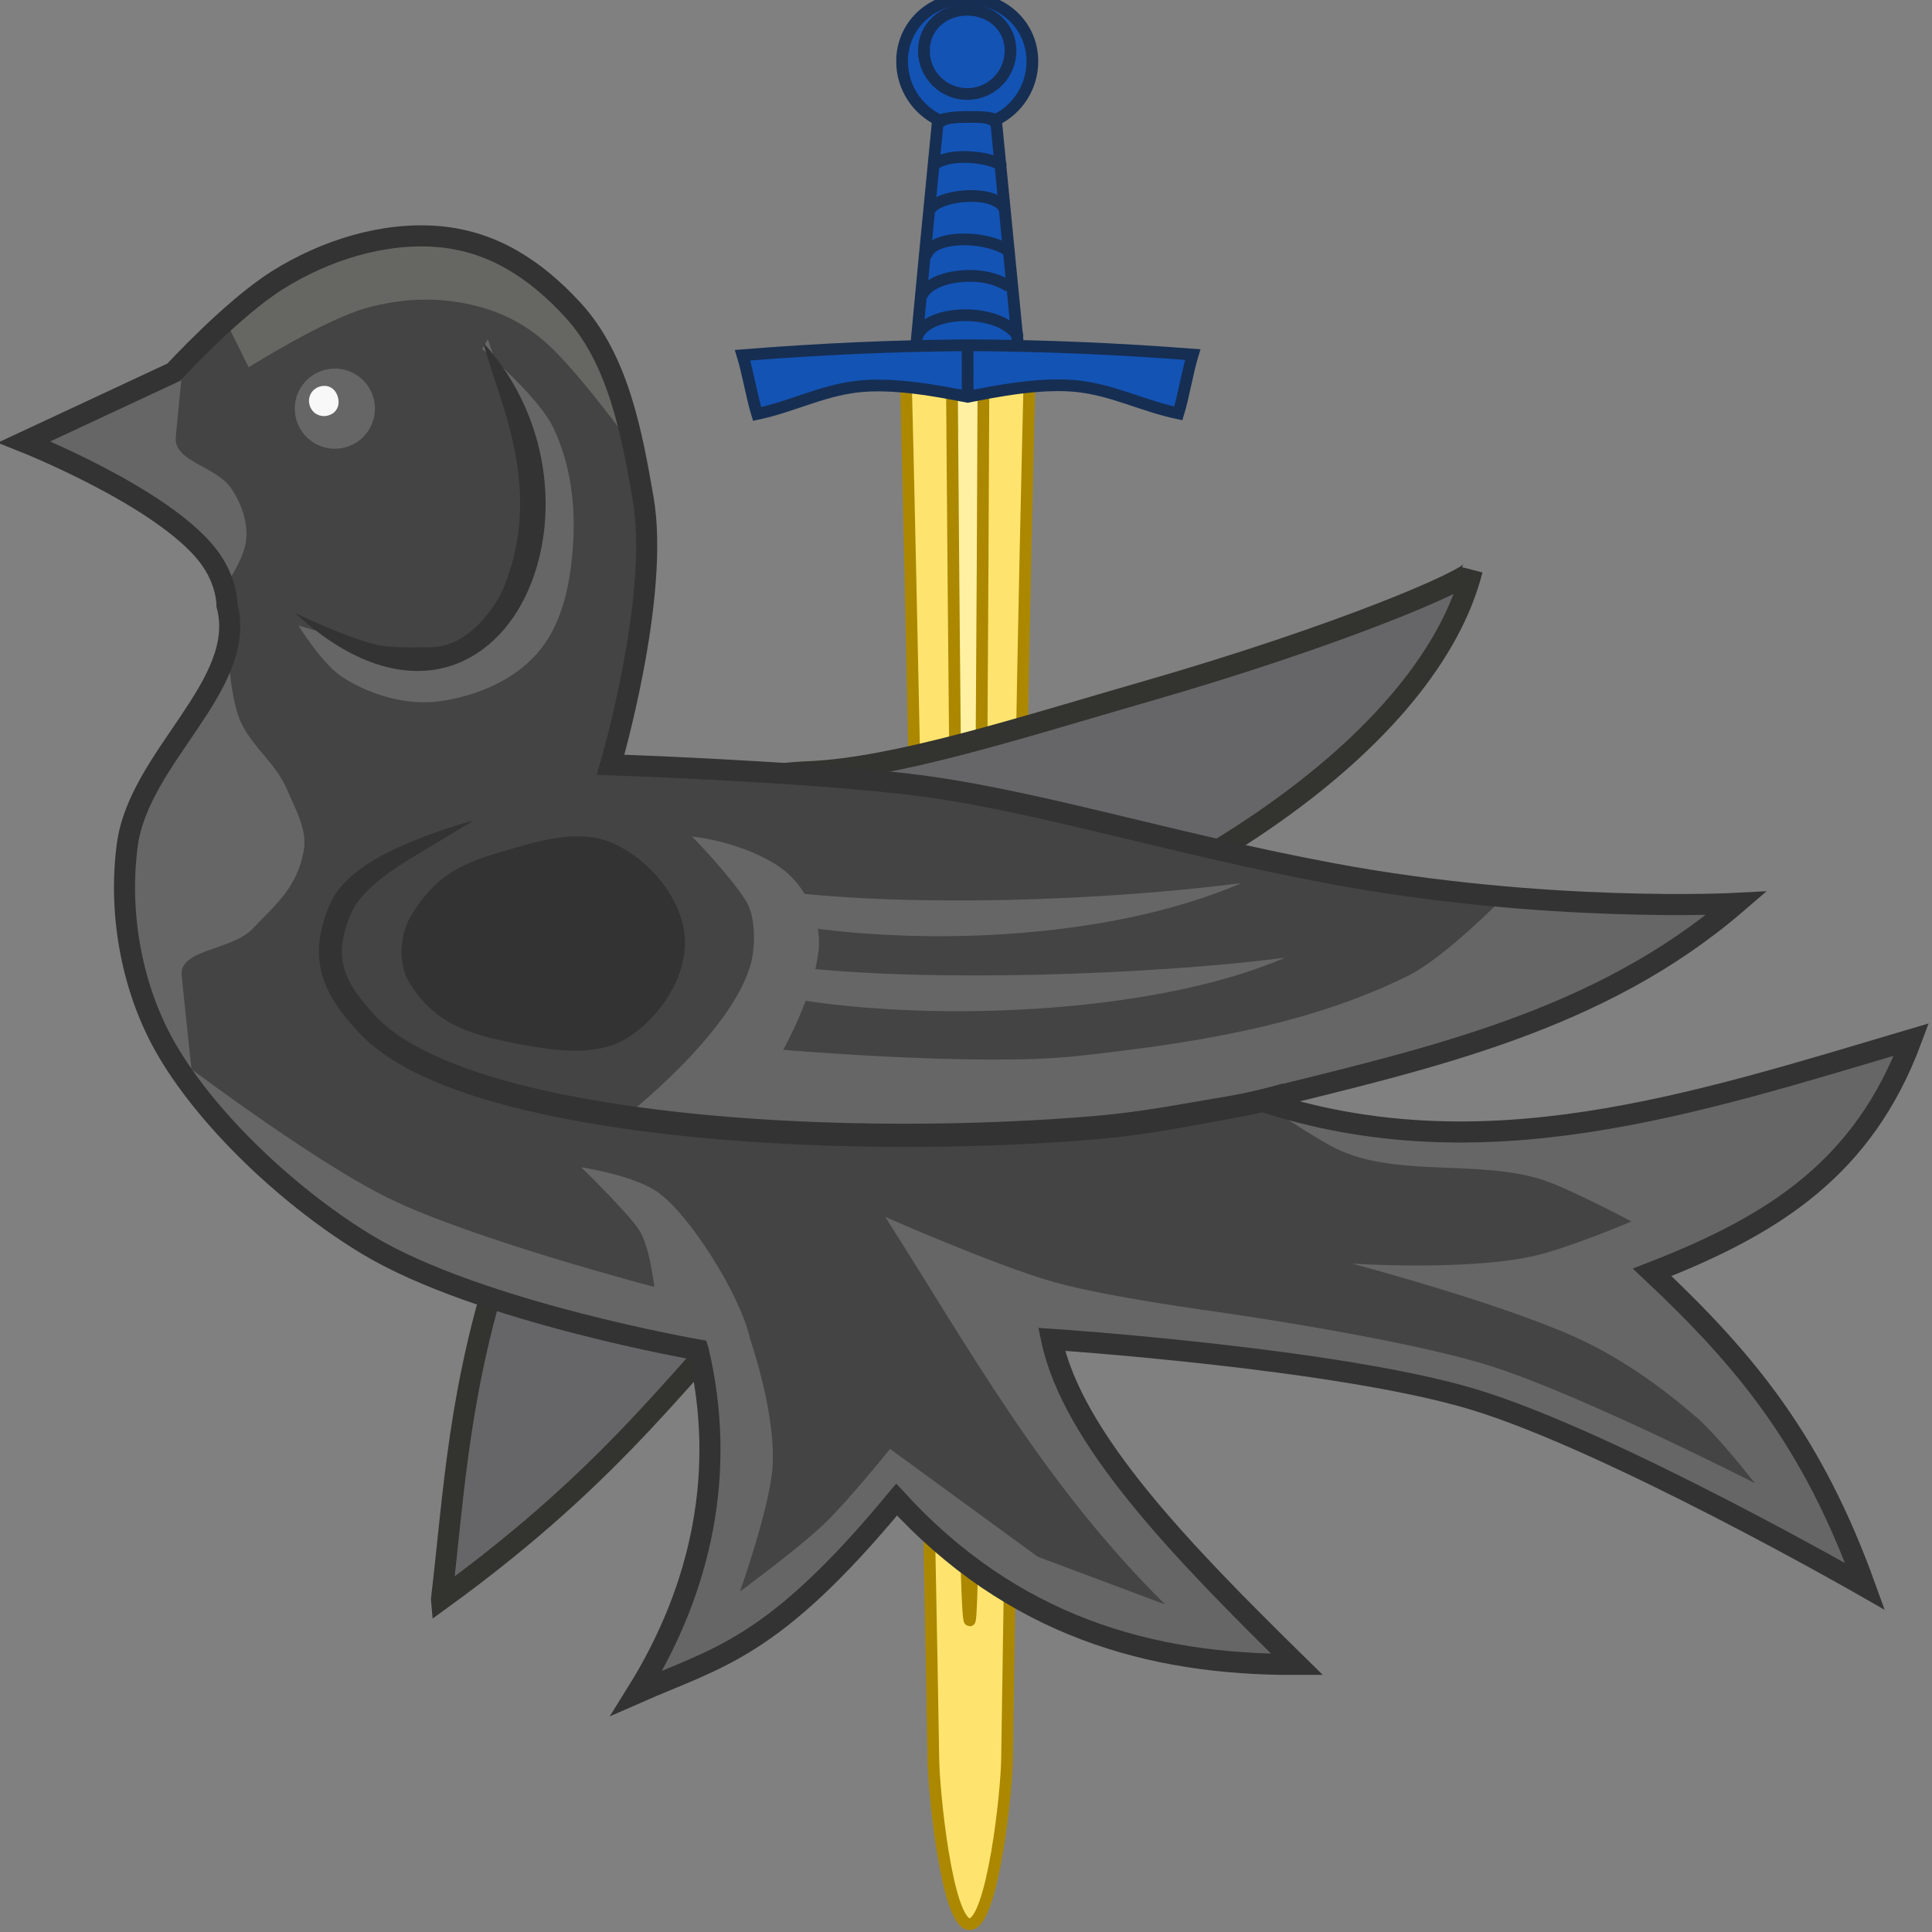 <?xml version="1.0" encoding="UTF-8" standalone="no"?>
<!-- Created with Inkscape (http://www.inkscape.org/) -->

<svg
   width="100mm"
   height="100mm"
   viewBox="0 0 100 100"
   version="1.1"
   id="svg1"
   sodipodi:docname="jhoward-heraldic-badge.svg"
   inkscape:version="1.3.2 (091e20e, 2023-11-25)"
   xmlns:inkscape="http://www.inkscape.org/namespaces/inkscape"
   xmlns:sodipodi="http://sodipodi.sourceforge.net/DTD/sodipodi-0.dtd"
   xmlns:xlink="http://www.w3.org/1999/xlink"
   xmlns="http://www.w3.org/2000/svg"
   xmlns:svg="http://www.w3.org/2000/svg">
  <rect x="0" y="0" width="100" height="100" fill="#808080" stroke="none"/>
  <sodipodi:namedview
     id="namedview1"
     pagecolor="#ffffff"
     bordercolor="#000000"
     borderopacity="0.25"
     inkscape:showpageshadow="2"
     inkscape:pageopacity="0.0"
     inkscape:pagecheckerboard="0"
     inkscape:deskcolor="#d1d1d1"
     inkscape:document-units="mm"
     inkscape:zoom="0.59468253"
     inkscape:cx="20.178834"
     inkscape:cy="430.48179"
     inkscape:window-width="1728"
     inkscape:window-height="1027"
     inkscape:window-x="1728"
     inkscape:window-y="25"
     inkscape:window-maximized="0"
     inkscape:current-layer="svg1" />
  <defs
     id="defs1" />
  <g
     inkscape:label="Heraldic Badge"
     id="layer1"
     transform="translate(-45.526,-90.097)">
    <g
       id="Layer_2_2_-0-2"
       transform="matrix(-0.095,-0.074,0.074,-0.095,22.543,187.969)"
       stroke-miterlimit="10"
       style="display:inline;stroke-width:5.039;stroke-miterlimit:100;stroke-dasharray:none"
       inkscape:label="Sword">

<a
   id="a15"
   xlink:href="#"
   xlink:title="A sword Or">
  <g
     id="g10-3">
    <path
       id="path16-4-2"
       d="m -330.143,534.693 c -31.793,-39.366 -68.356,-84.272 -101.623,-125.587 -8.459,-10.828 -48.677,-53.028 -56.397,-46.997 -7.72,6.031 22.667,55.303 31.462,66.564 0.15,0.193 34.236,45.332 80.067,106.069 0.417,0.552 0,0 0,0 z m 117.438,216.621 c 51.09,67.842 95.336,127.562 111.303,149.104 l 5.376,1.091 36.203,-28.282 0.222,-5.479 c -18.032,-21.889 -83.043,-101.755 -128.138,-157.26 z"
       style="fill:#fee46e;stroke:#ac8800;stroke-width:5.039;stroke-miterlimit:100"
       inkscape:connector-curvature="0"
       sodipodi:nodetypes="cssssccccccccc" />
    <path
       id="path17-8-08-7"
       d="m -350.203,534.714 c -34.989,-43.377 -56.955,-70.201 -57.747,-69.582 -0.776,0.606 34.029,46.523 51.307,69.589 z m 147.098,201.306 c 61.779,80.38 79.962,103.945 117.608,152.684 l 10.692,-8.353 c -33.732,-42.652 -71.212,-89.953 -122.389,-154.34 z"
       style="fill:#fff1a1;stroke:#ac8800;stroke-width:5.039;stroke-miterlimit:100"
       inkscape:connector-curvature="0"
       sodipodi:nodetypes="csccccccc" />
  </g>
</a>







<a
   id="a3"
   xlink:href="#"
   xlink:title="Hilted Azure">
  <g
     id="g11">
    <path
       id="path18-7-0"
       d="M -18.019,983.682 1.008,968.818 c 0,0 -58.017,-91.809 -58.046,-91.164 -4.955,-2.861 -15.295,0.135 -23.428,6.604 -7.691,6.11 -13.359,15.47 -11.962,21.043 -0.249,-0.095 74.409,78.381 74.409,78.381 z"
       style="fill:#1353b4"
       inkscape:connector-curvature="0"
       sodipodi:nodetypes="cccccc" />
    <g
       id="g23-5-6"
       style="fill:#0062ad;stroke:#162e52;stroke-width:5.039;stroke-miterlimit:100">
<path
   id="path19-9-8-7"
   d="m -84.608,913.524 c 13.928,4.151 36.914,-14.745 33.744,-26.44"
   style="fill:none;stroke:#162e52;stroke-width:5.039;stroke-linecap:round;stroke-miterlimit:100"
   inkscape:connector-curvature="0"
   sodipodi:nodetypes="cc" />

<path
   id="path20-5-6"
   d="m -67.985,927.749 c 13.653,-1.431 28.125,-16.744 26.329,-25.475"
   style="fill:none;stroke:#162e52;stroke-width:5.039;stroke-linecap:round;stroke-miterlimit:100"
   inkscape:connector-curvature="0"
   sodipodi:nodetypes="cc" />

<path
   id="path21-3-9"
   d="m -57.856,939.678 c 11.663,-1.62 27.743,-14.466 25.411,-22.433"
   style="fill:none;stroke:#162e52;stroke-width:5.039;stroke-linecap:round;stroke-miterlimit:100"
   inkscape:connector-curvature="0"
   sodipodi:nodetypes="cc" />

<path
   id="path22-2-3"
   d="m -45.276,953.494 c 8.687,1.889 24.741,-13.549 23.479,-20.786"
   style="fill:none;stroke:#162e52;stroke-width:5.039;stroke-linecap:round;stroke-miterlimit:100"
   inkscape:connector-curvature="0"
   sodipodi:nodetypes="cc" />

<path
   id="path23-7-0-6"
   d="m -33.966,966.877 c 6.246,-0.328 21.244,-9.758 22.588,-17.641"
   style="fill:none;stroke:#162e52;stroke-width:5.039;stroke-linecap:round;stroke-miterlimit:100"
   inkscape:connector-curvature="0"
   sodipodi:nodetypes="cc" />

</g>
    <path
       id="path18-7-0-1"
       d="m -1.955,963.806 c -12.222,-19.329 -54.775,-86.581 -54.8,-86.029 -4.955,-2.861 -15.295,0.135 -23.428,6.604 -7.691,6.11 -11.955,21.087 -11.962,21.043 0,0 54.139,57.072 70.071,73.821 3.604,3.854 21.099,-9.371 20.118,-15.439 z"
       style="fill:none;stroke:#162e52;stroke-width:5.039;stroke-miterlimit:100"
       inkscape:connector-curvature="0"
       sodipodi:nodetypes="cccccc" />
    <path
       id="path24-3-4"
       d="m -70.424,896.982 c -25.963,20.031 -51.453,38.189 -78.795,56.294 -2.476,-6.534 -8.182,-17.201 -10.658,-23.735 13.806,-6.763 27.436,-9.103 40.637,-16.982 13.877,-8.284 27.504,-24.22 35.172,-33.04 10.413,-5.305 29.174,-14.671 40.57,-26.13 10.84,-10.901 16.41,-23.56 26.312,-35.318 5.74,3.984 14.71,12.101 20.45,16.085 -24.182,22.146 -47.969,42.483 -73.688,62.826 z"
       style="fill:#1353b4;stroke:#162e52;stroke-width:5.039;stroke-miterlimit:100"
       inkscape:connector-curvature="0" />
    <path
       id="path25-9-6-9"
       d="m 21.3,1014.4 c -12.187,9.521 -29.158,8.161 -38.679,-4.026 -6.801,-8.706 -7.637,-20.172 -3.119,-29.483 0.252,-0.518 -0.285,0.504 0,0 3.045,-0.625 7.844,-4.493 11.544,-7.427 2.986,-2.365 5.779,-5.118 7.412,-7.63 10.252,-2.331 21.396,1.229 28.297,10.063 9.521,12.186 6.733,28.982 -5.455,38.503 z"
       style="fill:#1353b4;stroke:#162e52;stroke-width:5.039;stroke-miterlimit:100"
       inkscape:connector-curvature="0"
       sodipodi:nodetypes="ccsccccc" />
    <path
       id="path26-7-3"
       d="m 22.191,985.29 c -6.331,-8.104 -18.033,-9.542 -26.138,-3.211 -8.104,6.331 -9.542,18.033 -3.211,26.138 6.331,8.104 17.406,8.739 25.51,2.408 8.104,-6.331 10.17,-17.231 3.839,-25.335 z"
       style="fill:#1353b4;stroke:#162e52;stroke-width:5.039;stroke-miterlimit:100"
       inkscape:connector-curvature="0" />
    <line
       id="line26-7-6"
       x1="-84.068"
       x2="-70.424"
       y1="879.518"
       y2="896.982"
       style="fill:#0062ad;stroke:#162e52;stroke-width:5.039;stroke-miterlimit:100" />
  </g>
</a>

</g>
    <g
       id="g25077"
       transform="matrix(0.802,-0.215,0.215,0.802,-63.164,616.99)"
       style="display:inline;stroke-width:0.918"
       inkscape:label="Martlet">
      <path
         inkscape:connector-curvature="0"
         style="display:inline;fill:#666668;fill-opacity:1;stroke:#333330;stroke-width:0.572;stroke-opacity:1"
         d="m 235.889,165.111 c 4.888,-3.546 6.567,-6.232 9.528,-9.261 l -0.485,-6.253 c 11.285,-2.89 17.826,-7.974 18.955,-12.436 -0.073,0.276 -3.658,1.804 -8.85,3.298 -3.367,0.969 -6.776,2.079 -9.156,2.181 -4.281,0.185 -12.856,2.898 -12.856,2.898 l 4.556,10.139 c -1.229,3.734 -1.345,6.482 -1.692,9.433 z"
         id="path25095"
         sodipodi:nodetypes="ccccssccc"
         transform="matrix(2.217,0.594,-0.594,2.217,-133.367,-981.788)" />
      <path
         inkscape:connector-curvature="0"
         sodipodi:nodetypes="csssssccsssscsscccccsccccc"
         id="path24912"
         d="m 310.996,-486.48 c 0,0 -12.551,-5.812 -18.174,-11.62 -3.718,-3.84 -7.498,-9.749 -8.938,-14.897 -1.18,-4.218 -0.792,-9.067 0.894,-13.109 2.14,-5.131 9.534,-7.681 9.534,-12.812 0,0 0.76,-1.442 0,-3.277 -1.774,-4.282 -9.236,-9.832 -9.236,-9.832 l 10.13,-1.788 c 0,0 4.534,-2.886 7.746,-3.873 3.323,-1.021 7.164,-1.196 10.428,0 3.176,1.163 5.285,3.557 6.853,6.555 1.941,3.713 1.571,8.341 1.192,12.514 -0.56,6.168 -6.257,15.493 -6.257,15.493 0,0 11.009,3.352 17.579,5.959 7.111,2.822 14.527,7.642 24.003,12.189 12.31,5.906 23.965,8.369 23.965,8.369 -10.151,4.884 -20.948,4.377 -31.88,4.171 12.217,8.034 26.072,7.221 40.222,6.853 -4.946,6.957 -11.262,8.943 -19.366,9.832 4.234,6.846 6.933,12.76 7.746,22.346 0,0 -12.897,-12.824 -20.558,-17.579 -7.523,-4.669 -24.431,-10.428 -24.431,-10.428 -0.348,6.334 4.423,14.863 9.534,23.537 -8.887,-2.337 -16.525,-6.922 -21.452,-16.387 -9.886,7.016 -13.245,6.597 -18.77,7.449 5.666,-5.291 9.015,-11.974 9.236,-19.664 z"
         fill="#fee46e"
         style="fill:#444444;fill-opacity:1;stroke-width:1.314" />
      <path
         inkscape:connector-curvature="0"
         sodipodi:nodetypes="ccccccccsscsscsscc"
         id="path24963"
         d="m 313.808,-500.452 9.882,3.408 9.712,2.897 16.868,1.874 13.631,-0.17 11.416,-1.874 4.941,-2.215 -13.631,-4.089 c 0,0 -4.374,2.573 -6.815,3.067 -6.961,1.407 -14.281,0.576 -21.298,-0.511 -6.021,-0.933 -17.55,-5.112 -17.55,-5.112 0,0 2.72,-2.768 3.748,-5.452 0.681,-1.779 0.226,-4.184 -1.022,-5.623 -1.883,-2.171 -4.771,-3.237 -4.771,-3.237 0,0 1.651,2.934 2.215,4.771 0.317,1.032 -0.156,2.806 -0.682,3.748 -2.211,3.964 -10.223,7.327 -10.223,7.327 z"
         fill="#e4c900"
         style="fill:#666666;fill-opacity:1;stroke-width:1.314" />
      <path
         inkscape:connector-curvature="0"
         sodipodi:nodetypes="cssssssssccssssssssc"
         id="path24914"
         d="m 306.038,-521.983 c 0,0 -1.899,-0.023 -4.069,0.268 -2.17,0.291 -4.697,0.845 -5.992,2.504 -1.107,1.418 -1.591,2.764 -1.565,4.114 0.026,1.35 0.536,2.617 1.252,3.98 1.518,2.889 5.065,5.482 9.659,7.87 4.594,2.388 10.279,4.553 16.098,6.35 5.819,1.797 11.777,3.236 16.948,4.159 2.629,0.469 4.705,0.627 6.805,0.801 2.029,0.168 4.104,0.362 5.448,0.228 l -0.134,-1.386 c -1.233,0.123 -3.291,-0.091 -5.352,-0.283 -2.001,-0.186 -3.983,-0.342 -6.498,-0.79 -5.105,-0.911 -11.053,-2.335 -16.814,-4.114 -5.76,-1.779 -11.35,-3.932 -15.83,-6.26 -4.479,-2.328 -7.791,-4.88 -9.033,-7.244 -0.674,-1.283 -1.099,-2.356 -1.118,-3.354 -0.019,-0.998 0.329,-1.98 1.297,-3.22 0.778,-0.996 2.469,-1.774 4.446,-2.343 z"
         fill="#806600"
         style="fill:#333333;fill-opacity:1;stroke-width:1.314" />
      <path
         inkscape:connector-curvature="0"
         sodipodi:nodetypes="csssssc"
         id="path25028"
         d="m 298.624,-536.544 c 0,0 0.808,2.72 1.836,3.839 1.415,1.54 3.431,2.757 5.508,3.004 2.345,0.279 4.943,-0.1 6.843,-1.502 1.85,-1.366 2.936,-3.663 3.672,-5.842 0.787,-2.329 1.137,-4.931 0.668,-7.344 -0.418,-2.149 -3.004,-5.842 -3.004,-5.842 l 0.501,-0.501 0.501,7.344 -1.168,6.175 -2.67,3.505 -3.505,1.168 -3.672,-0.668 z"
         fill="#e4c900"
         style="fill:#666666;fill-opacity:1;stroke-width:1.314" />
      <path
         inkscape:connector-curvature="0"
         sodipodi:nodetypes="ccsscssc"
         id="path24916"
         d="m 314.311,-550.602 c 10e-4,3.906 1.377,9.975 -2.951,15.383 -1.515,1.578 -3.438,2.646 -5.321,2.057 0,0 -2.005,-0.453 -2.913,-0.911 -1.662,-0.838 -4.51,-3.292 -4.51,-3.292 2.209,3.489 4.728,5.253 7.199,5.634 2.471,0.382 4.817,-0.675 6.573,-2.504 3.512,-3.657 4.991,-10.437 1.923,-16.366 z"
         fill="#806600"
         style="fill:#333333;fill-opacity:1;stroke-width:1.314" />
      <path
         inkscape:connector-curvature="0"
         sodipodi:nodetypes="ccccscccccsssscscsscszsccccscssscscsc"
         id="path24912-9-3"
         d="m 283.883,-512.997 c 1.44,5.148 5.22,11.057 8.938,14.897 5.624,5.808 18.174,11.62 18.174,11.62 -0.221,7.691 -3.571,14.373 -9.236,19.664 5.526,-0.851 8.885,-0.432 18.77,-7.449 4.927,9.465 12.565,14.05 21.452,16.387 -5.111,-8.674 -9.883,-17.203 -9.534,-23.537 0,0 16.908,5.759 24.431,10.428 7.661,4.754 20.558,17.579 20.558,17.579 -0.814,-9.585 -3.513,-15.499 -7.746,-22.346 8.104,-0.889 14.42,-2.875 19.366,-9.832 -14.15,0.369 -28.005,1.181 -40.222,-6.853 0,0 2.784,3.346 4.166,4.417 3.172,2.459 8.22,2.743 11.585,4.93 1.511,0.982 4.683,3.944 4.683,3.944 0,0 -4.435,0.622 -6.655,0.493 -4.344,-0.252 -10.846,-2.465 -10.846,-2.465 0,0 7.891,4.524 12.078,7.888 2.404,1.932 4.43,4.35 6.162,6.902 1.032,1.52 2.465,4.93 2.465,4.93 0,0 -8.977,-8.1 -14.05,-11.339 -4.863,-3.104 -15.529,-7.641 -15.529,-7.641 0,0 -6.397,-2.671 -9.367,-4.437 -3.235,-1.923 -9.12,-6.655 -9.12,-6.655 2.941,9.285 5.178,18.569 10.599,27.854 l -6.902,-4.93 -7.148,-8.874 c 0,0 -3.358,2.454 -5.176,3.451 -1.968,1.078 -6.162,2.711 -6.162,2.711 0,0 3.108,-4.513 3.944,-6.902 1.113,-3.184 0.739,-8.134 0.739,-8.134 0.138,-2.83 -1.667,-8.547 -3.204,-10.353 -1.217,-1.429 -4.19,-2.711 -4.19,-2.711 0,0 2.031,3.408 2.465,4.683 0.397,1.167 0,3.697 0,3.697 0,0 -10.159,-5.799 -14.543,-9.613 -4.16,-3.619 -10.945,-12.404 -10.945,-12.404 z"
         fill="#e4c900"
         style="fill:#666666;fill-opacity:1;stroke-width:1.314" />
      <path
         inkscape:connector-curvature="0"
         sodipodi:nodetypes="csssc"
         id="path25026"
         d="m 295.786,-553.902 -1.502,4.006 c -0.553,1.474 1.944,2.397 2.504,4.006 0.384,1.103 0.483,2.441 0,3.505 -0.489,1.077 -2.003,2.337 -2.003,2.337 l -1.001,-3.672 -8.512,-8.679 6.175,-0.668 z"
         fill="#e4c900"
         style="fill:#666666;fill-opacity:1;stroke-width:1.314" />
      <path
         inkscape:connector-curvature="0"
         sodipodi:nodetypes="csssssccccc"
         id="path25030"
         d="m 293.95,-536.043 c 0,0 -0.646,3.033 -0.334,4.506 0.367,1.729 1.417,2.924 1.669,4.673 0.195,1.35 0.595,2.779 0,4.006 -0.982,2.025 -2.41,2.68 -4.339,3.839 -1.609,0.966 -4.744,0.017 -5.007,1.669 l -1.168,7.344 -1.502,-6.509 v -6.009 l 2.337,-5.675 z"
         fill="#fff2ac"
         style="fill:#666666;fill-opacity:1;stroke-width:1.314" />
      <path
         inkscape:connector-curvature="0"
         sodipodi:nodetypes="ccsssc"
         id="path25032"
         d="m 299.124,-556.238 0.668,3.338 c 0,0 5.284,-1.634 8.011,-1.669 2.488,-0.032 4.877,0.556 7.01,1.836 1.46,0.876 2.621,2.049 3.505,3.505 1.551,2.554 3.672,8.178 3.672,8.178 l -0.334,-7.678 -4.339,-7.01 -8.011,-3.171 -6.009,0.835 z"
         fill="#fff2ac"
         style="fill:#666663;fill-opacity:1;stroke-width:1.314" />
      <path
         inkscape:connector-curvature="0"
         sodipodi:nodetypes="csssssccsssscsscccccsccccc"
         id="path24912-9"
         d="m 310.996,-486.48 c 0,0 -12.551,-5.812 -18.174,-11.62 -3.718,-3.84 -7.498,-9.749 -8.938,-14.897 -1.18,-4.218 -0.792,-9.067 0.894,-13.109 2.14,-5.131 9.868,-7.681 9.868,-12.812 0,0 0.426,-1.442 -0.334,-3.277 -1.774,-4.282 -9.236,-9.832 -9.236,-9.832 l 10.13,-1.788 c 0,0 4.534,-2.886 7.746,-3.873 3.323,-1.021 7.164,-1.196 10.428,0 3.176,1.163 5.285,3.557 6.853,6.555 1.941,3.713 1.571,8.341 1.192,12.514 -0.56,6.168 -6.257,15.493 -6.257,15.493 0,0 11.009,3.352 17.579,5.959 7.111,2.822 14.527,7.642 24.003,12.189 12.31,5.906 23.965,8.369 23.965,8.369 -10.151,4.884 -20.948,4.377 -31.88,4.171 12.217,8.034 26.072,7.221 40.222,6.853 -4.946,6.957 -11.262,8.943 -19.366,9.832 4.234,6.846 6.933,12.76 7.746,22.346 0,0 -12.897,-12.824 -20.558,-17.579 -7.523,-4.669 -24.431,-10.428 -24.431,-10.428 -0.348,6.334 4.423,14.863 9.534,23.537 -8.887,-2.337 -16.525,-6.922 -21.452,-16.387 -9.886,7.016 -13.245,6.597 -18.77,7.449 5.666,-5.291 9.015,-11.974 9.236,-19.664 z"
         style="fill:none;stroke:#333333;stroke-width:1.314;stroke-opacity:1" />
      <path
         inkscape:connector-curvature="0"
         sodipodi:nodetypes="cccc"
         id="path24965"
         d="m 321.491,-506.501 c 8.087,3.919 22.14,7.2 31.165,5.879 -8.428,-1.144 -21.953,-4.274 -29.801,-7.413 z"
         fill="#e4c900"
         style="fill:#666666;fill-opacity:1;stroke-width:1.314" />
      <path
         inkscape:connector-curvature="0"
         sodipodi:nodetypes="cccc"
         id="path24965-6"
         d="m 322.123,-511.182 c 8.087,3.919 20.089,6.685 29.114,5.364 -8.428,-1.144 -19.902,-3.758 -27.751,-6.898 z"
         fill="#e4c900"
         style="fill:#666666;fill-opacity:1;stroke-width:1.314" />
      <path
         inkscape:connector-curvature="0"
         sodipodi:nodetypes="csssssss"
         id="path25024"
         d="m 314.043,-518.365 c 1.923,1.556 3.29,4.448 2.8,6.873 -0.475,2.353 -2.794,4.396 -5.091,5.091 -2.071,0.627 -4.411,-0.343 -6.364,-1.273 -2.884,-1.373 -4.947,-2.538 -5.855,-5.601 -0.404,-1.364 0.231,-3.105 1.273,-4.073 1.915,-1.779 3.497,-2.222 6.11,-2.291 2.413,-0.063 5.252,-0.245 7.128,1.273 z"
         fill="#fff2ac"
         style="fill:#333333;fill-opacity:1;stroke-width:1.314" />
      <g
         id="g25073"
         transform="matrix(1.431,0,0,1.431,-121.76,240.976)">
        <circle
           fill="#554400"
           id="path25034"
           transform="translate(-319.678,-787.59)"
           cx="617.425"
           cy="235.532"
           r="1.746"
           style="fill:#666666;fill-opacity:1" />
        <path
           sodipodi:type="inkscape:offset"
           inkscape:radius="-1.0942917"
           inkscape:original="M 617.4375 233.78125 C 616.47333 233.78125 615.6875 234.56708 615.6875 235.53125 C 615.6875 236.49542 616.47333 237.28125 617.4375 237.28125 C 618.40167 237.28125 619.15625 236.49542 619.15625 235.53125 C 619.15625 234.56708 618.40167 233.78125 617.4375 233.78125 z "
           fill="#ffffff"
           id="path25071"
           d="m 617.438,234.875 c -0.37,0 -0.656,0.287 -0.656,0.656 0,0.37 0.287,0.656 0.656,0.656 0.37,0 0.625,-0.263 0.625,-0.656 0,-0.393 -0.255,-0.656 -0.625,-0.656 z"
           transform="translate(-320.058,-788.033)"
           style="fill:#f8f8f8;fill-opacity:1" />
      </g>
    </g>
  </g>
</svg>
